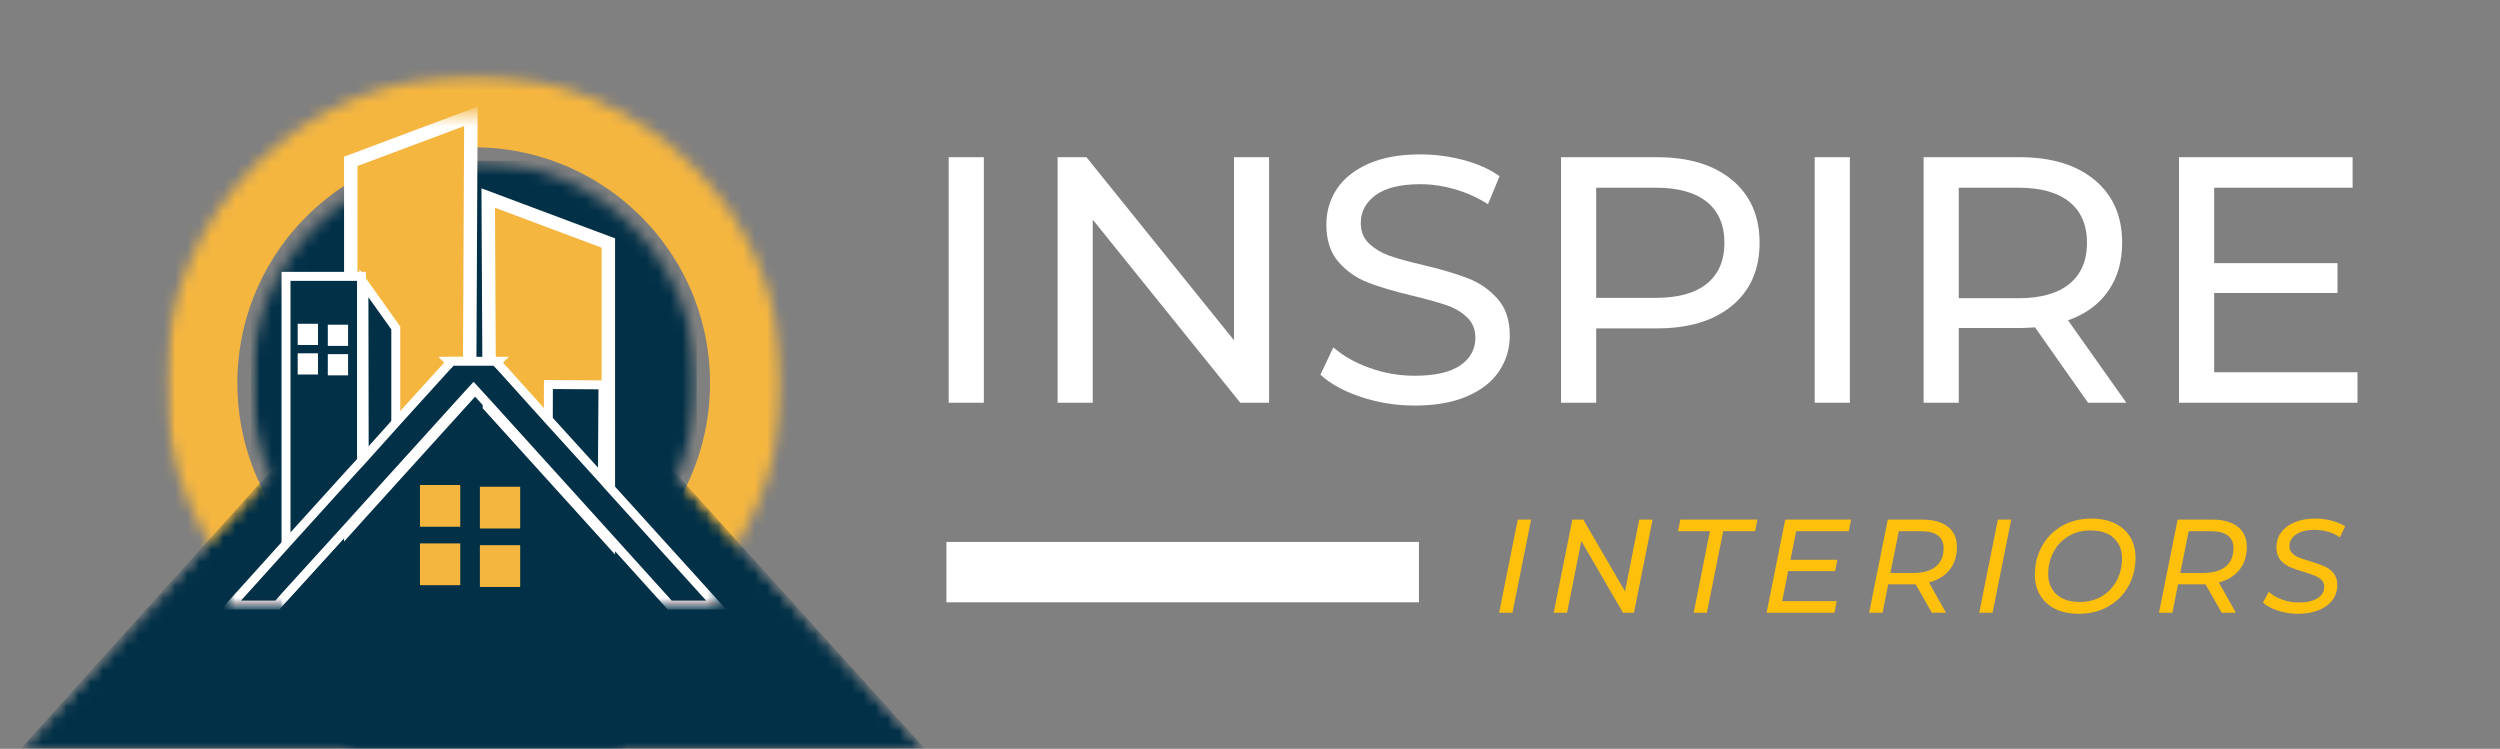 <svg width="207" height="62" viewBox="0 0 207 62" fill="none" xmlns="http://www.w3.org/2000/svg">
<rect x="0" y="0" width="207" height="62" fill="#808080" stroke="none"/>
<g clip-path="url(#clip0_91_1567)">
<mask id="mask0_91_1567" style="mask-type:luminance" maskUnits="userSpaceOnUse" x="13" y="6" width="52" height="52">
<path d="M13.657 6.2H64.786V57.247H13.657V6.2Z" fill="white"/>
</mask>
<g mask="url(#mask0_91_1567)">
<mask id="mask1_91_1567" style="mask-type:luminance" maskUnits="userSpaceOnUse" x="13" y="6" width="52" height="52">
<path d="M39.221 6.2C25.103 6.2 13.657 17.627 13.657 31.723C13.657 45.82 25.103 57.247 39.221 57.247C53.34 57.247 64.786 45.82 64.786 31.723C64.786 17.627 53.34 6.2 39.221 6.2Z" fill="white"/>
</mask>
<g mask="url(#mask1_91_1567)">
<path d="M39.221 6.2C25.103 6.2 13.657 17.627 13.657 31.723C13.657 45.82 25.103 57.247 39.221 57.247C53.34 57.247 64.786 45.82 64.786 31.723C64.786 17.627 53.34 6.2 39.221 6.2Z" stroke="#F5B640" stroke-width="11.993"/>
</g>
</g>
<mask id="mask2_91_1567" style="mask-type:luminance" maskUnits="userSpaceOnUse" x="20" y="13" width="38" height="38">
<path d="M20.782 13.314H57.691V50.164H20.782V13.314Z" fill="white"/>
</mask>
<g mask="url(#mask2_91_1567)">
<mask id="mask3_91_1567" style="mask-type:luminance" maskUnits="userSpaceOnUse" x="20" y="13" width="38" height="38">
<path d="M39.237 13.314C29.044 13.314 20.782 21.563 20.782 31.738C20.782 41.915 29.044 50.164 39.237 50.164C49.43 50.164 57.691 41.915 57.691 31.738C57.691 21.563 49.43 13.314 39.237 13.314Z" fill="white"/>
</mask>
<g mask="url(#mask3_91_1567)">
<path d="M20.782 13.314H57.691V50.164H20.782V13.314Z" fill="#023047"/>
</g>
</g>
<mask id="mask4_91_1567" style="mask-type:luminance" maskUnits="userSpaceOnUse" x="18" y="27" width="61" height="35">
<path d="M18.768 27.28H78.384V62H18.768V27.28Z" fill="white"/>
</mask>
<g mask="url(#mask4_91_1567)">
<mask id="mask5_91_1567" style="mask-type:luminance" maskUnits="userSpaceOnUse" x="18" y="27" width="61" height="61">
<path d="M45.354 27.471L78.437 64.033L51.996 87.881L18.913 51.318L45.354 27.471Z" fill="white"/>
</mask>
<g mask="url(#mask5_91_1567)">
<mask id="mask6_91_1567" style="mask-type:luminance" maskUnits="userSpaceOnUse" x="18" y="27" width="61" height="61">
<path d="M45.353 27.471L78.361 63.95L51.938 87.782L18.93 51.302L45.353 27.471Z" fill="white"/>
</mask>
<g mask="url(#mask6_91_1567)">
<path d="M45.354 27.471L78.3 63.882L51.859 87.729L18.913 51.318L45.354 27.471Z" fill="#023047"/>
</g>
</g>
</g>
<mask id="mask7_91_1567" style="mask-type:luminance" maskUnits="userSpaceOnUse" x="0" y="26" width="62" height="36">
<path d="M0.828 26.178H61.548V62H0.828V26.178Z" fill="white"/>
</mask>
<g mask="url(#mask7_91_1567)">
<mask id="mask8_91_1567" style="mask-type:luminance" maskUnits="userSpaceOnUse" x="0" y="26" width="62" height="62">
<path d="M0.841 62.971L33.975 26.179L61.691 51.057L28.557 87.849L0.841 62.971Z" fill="white"/>
</mask>
<g mask="url(#mask8_91_1567)">
<mask id="mask9_91_1567" style="mask-type:luminance" maskUnits="userSpaceOnUse" x="0" y="26" width="62" height="62">
<path d="M0.841 62.971L33.883 26.281L61.52 51.09L28.479 87.779L0.841 62.971Z" fill="white"/>
</mask>
<g mask="url(#mask9_91_1567)">
<path d="M0.841 62.971L33.838 26.331L61.402 51.072L28.405 87.713L0.841 62.971Z" fill="#023047"/>
</g>
</g>
</g>
<mask id="mask10_91_1567" style="mask-type:luminance" maskUnits="userSpaceOnUse" x="28" y="9" width="12" height="35">
<path d="M28.98 9.465H39.192V43.538H28.98V9.465Z" fill="white"/>
</mask>
<g mask="url(#mask10_91_1567)">
<path d="M38.991 9.634L38.891 29.914L38.868 32.536L32.77 39.268L30.156 42.158L29.933 42.403L29.044 43.392V13.36L38.991 9.634Z" fill="#F5B640"/>
</g>
<mask id="mask11_91_1567" style="mask-type:luminance" maskUnits="userSpaceOnUse" x="25" y="9" width="18" height="38">
<path d="M25.668 9.465H42.504V46.844H25.668V9.465Z" fill="white"/>
</mask>
<g mask="url(#mask11_91_1567)">
<path d="M38.991 9.634L38.891 29.914L38.868 32.536L32.77 39.268L30.156 42.158L29.933 42.403L29.044 43.392V13.36L38.991 9.634Z" stroke="white" stroke-width="1.112" stroke-miterlimit="10"/>
</g>
<path d="M50.372 20.122V44.474L40.525 33.594L40.494 29.914L40.425 16.397L50.372 20.122Z" fill="#F5B640" stroke="white" stroke-width="1.112" stroke-miterlimit="10"/>
<path d="M32.77 27.153V39.268L30.156 42.158V37.91L30.132 23.45L32.77 27.153Z" fill="#023047" stroke="white" stroke-width="0.741" stroke-miterlimit="10"/>
<path d="M29.933 22.883V42.403L29.044 43.393L23.683 49.289V22.883H29.933Z" fill="#22162B"/>
<mask id="mask12_91_1567" style="mask-type:luminance" maskUnits="userSpaceOnUse" x="21" y="20" width="12" height="31">
<path d="M21.252 20.667H32.292V50.178H21.252V20.667Z" fill="white"/>
</mask>
<g mask="url(#mask12_91_1567)">
<path d="M29.933 22.883V42.403L29.044 43.393L23.683 49.289V22.883H29.933Z" fill="#023047" stroke="white" stroke-width="0.741" stroke-miterlimit="10"/>
</g>
<path d="M49.874 39.958L47.013 39.935L45.387 38.31L45.41 31.839L49.927 31.869L49.874 39.958Z" fill="#023047" stroke="white" stroke-width="0.741" stroke-miterlimit="10"/>
<path d="M59.307 50.102H55.457L50.372 44.474L40.525 33.594L39.214 32.16L38.869 32.536L32.771 39.268L30.156 42.158L29.933 42.403L29.044 43.392L23.683 49.289L22.97 50.102H19.12L23.683 45.041L29.044 39.122L29.933 38.156L30.156 37.91L32.771 34.996L37.288 30.013L37.389 29.914H41.039L41.138 30.013L45.387 34.728L49.874 39.666L50.372 40.234L59.307 50.102Z" fill="#22162B"/>
<mask id="mask13_91_1567" style="mask-type:luminance" maskUnits="userSpaceOnUse" x="18" y="27" width="42" height="24">
<path d="M18.931 27.556H59.503V50.178H18.931V27.556Z" fill="white"/>
</mask>
<g mask="url(#mask13_91_1567)">
<path d="M59.306 50.102H55.456L50.372 44.474L40.524 33.594L39.213 32.16L38.868 32.536L32.77 39.268L30.156 42.158L29.933 42.403L29.043 43.393L23.683 49.289L22.969 50.102H19.119L23.683 45.042L29.043 39.123L29.933 38.156L30.156 37.911L32.77 34.997L37.288 30.013L37.388 29.914H41.038L41.138 30.013L45.386 34.729L49.874 39.666L50.372 40.234L59.306 50.102Z" fill="#023047" stroke="white" stroke-width="0.741" stroke-miterlimit="10"/>
</g>
<path d="M41.238 29.914L41.138 30.013L41.039 29.914H41.238Z" fill="#22162B" stroke="white" stroke-width="0.741" stroke-miterlimit="10"/>
<path d="M37.388 29.914L37.288 30.013L37.189 29.914H37.388Z" fill="#22162B" stroke="white" stroke-width="0.741" stroke-miterlimit="10"/>
<path d="M24.649 26.809H26.329V28.564H24.649V26.809Z" fill="white"/>
<path d="M27.142 26.885H28.821V28.641H27.142V26.885Z" fill="white"/>
<path d="M24.649 29.254H26.329V31.01H24.649V29.254Z" fill="white"/>
<path d="M27.142 29.323H28.821V31.079H27.142V29.323Z" fill="white"/>
<path d="M34.773 40.157H38.109V43.615H34.773V40.157Z" fill="#F5B640"/>
<path d="M39.735 40.303H43.071V43.761H39.735V40.303Z" fill="#F5B640"/>
<path d="M34.773 44.995H38.109V48.454H34.773V44.995Z" fill="#F5B640"/>
<path d="M39.735 45.141H43.071V48.599H39.735V45.141Z" fill="#F5B640"/>
<path d="M125.671 43.024H126.775L125.231 50.735H124.127L125.671 43.024Z" fill="#FFC00C"/>
<path d="M136.833 43.024L135.289 50.735H134.383L130.933 44.798L129.751 50.735H128.647L130.191 43.024H131.097L134.551 48.962L135.729 43.024H136.833Z" fill="#FFC00C"/>
<path d="M141.582 43.984H138.943L139.133 43.024H145.519L145.321 43.984H142.682L141.328 50.735H140.237L141.582 43.984Z" fill="#FFC00C"/>
<path d="M148.724 43.984L148.25 46.352H152.131L151.946 47.287H148.06L147.564 49.775H152.08L151.89 50.735H146.275L147.819 43.024H153.27L153.08 43.984H148.724Z" fill="#FFC00C"/>
<path d="M162.035 45.285C162.035 46.04 161.832 46.671 161.426 47.179C161.021 47.685 160.452 48.034 159.719 48.225L161.129 50.735H159.96L158.615 48.38H156.342L155.876 50.735H154.764L156.308 43.024H159.188C160.091 43.024 160.79 43.221 161.288 43.614C161.786 44.008 162.035 44.565 162.035 45.285ZM158.438 47.442C159.231 47.442 159.845 47.267 160.279 46.916C160.713 46.563 160.931 46.053 160.931 45.384C160.931 44.922 160.772 44.573 160.456 44.337C160.139 44.103 159.684 43.984 159.089 43.984H157.222L156.527 47.442H158.438Z" fill="#FFC00C"/>
<path d="M165.424 43.024H166.528L164.984 50.735H163.88L165.424 43.024Z" fill="#FFC00C"/>
<path d="M172.118 50.822C171.362 50.822 170.71 50.687 170.165 50.417C169.621 50.144 169.205 49.764 168.919 49.276C168.631 48.788 168.487 48.221 168.487 47.575C168.487 46.717 168.682 45.935 169.074 45.228C169.464 44.522 170.014 43.965 170.721 43.554C171.431 43.144 172.25 42.938 173.179 42.938C173.935 42.938 174.586 43.075 175.133 43.347C175.682 43.617 176.1 43.996 176.388 44.484C176.675 44.972 176.819 45.541 176.819 46.189C176.819 47.048 176.623 47.829 176.233 48.535C175.844 49.239 175.292 49.796 174.577 50.206C173.863 50.617 173.043 50.822 172.118 50.822ZM172.218 49.844C172.91 49.844 173.521 49.684 174.05 49.362C174.579 49.038 174.986 48.603 175.271 48.057C175.558 47.509 175.702 46.908 175.702 46.253C175.702 45.542 175.476 44.974 175.025 44.553C174.573 44.131 173.928 43.92 173.089 43.92C172.399 43.92 171.787 44.082 171.256 44.406C170.727 44.728 170.317 45.164 170.027 45.715C169.736 46.264 169.591 46.862 169.591 47.511C169.591 48.223 169.818 48.789 170.273 49.211C170.73 49.633 171.378 49.844 172.218 49.844Z" fill="#FFC00C"/>
<path d="M186.035 45.285C186.035 46.04 185.832 46.671 185.426 47.179C185.021 47.685 184.452 48.034 183.719 48.225L185.129 50.735H183.96L182.615 48.38H180.342L179.876 50.735H178.764L180.308 43.024H183.188C184.091 43.024 184.79 43.221 185.288 43.614C185.786 44.008 186.035 44.565 186.035 45.285ZM182.438 47.442C183.231 47.442 183.845 47.267 184.279 46.916C184.713 46.563 184.931 46.053 184.931 45.384C184.931 44.922 184.772 44.573 184.456 44.337C184.139 44.103 183.684 43.984 183.089 43.984H181.222L180.527 47.442H182.438Z" fill="#FFC00C"/>
<path d="M190.265 50.822C189.69 50.822 189.135 50.734 188.601 50.559C188.068 50.384 187.658 50.161 187.372 49.887L187.859 49.005C188.152 49.278 188.523 49.493 188.972 49.65C189.42 49.809 189.884 49.887 190.364 49.887C190.996 49.887 191.501 49.773 191.878 49.543C192.258 49.31 192.447 48.989 192.447 48.578C192.447 48.358 192.374 48.173 192.227 48.027C192.081 47.881 191.9 47.763 191.684 47.674C191.471 47.586 191.171 47.483 190.783 47.364C190.288 47.218 189.89 47.079 189.588 46.947C189.288 46.815 189.03 46.618 188.812 46.357C188.596 46.096 188.489 45.753 188.489 45.328C188.489 44.843 188.623 44.421 188.894 44.062C189.167 43.703 189.546 43.427 190.032 43.231C190.518 43.036 191.073 42.938 191.697 42.938C192.174 42.938 192.629 42.996 193.06 43.11C193.491 43.222 193.864 43.382 194.181 43.588L193.737 44.492C193.452 44.286 193.13 44.131 192.771 44.027C192.414 43.924 192.038 43.872 191.641 43.872C191.008 43.872 190.504 43.996 190.127 44.243C189.753 44.49 189.567 44.818 189.567 45.228C189.567 45.456 189.641 45.646 189.791 45.801C189.943 45.956 190.132 46.079 190.356 46.167C190.58 46.253 190.887 46.355 191.279 46.473C191.764 46.619 192.155 46.757 192.452 46.886C192.75 47.015 193.005 47.205 193.215 47.455C193.424 47.704 193.53 48.027 193.53 48.423C193.53 48.914 193.392 49.34 193.116 49.702C192.84 50.062 192.454 50.338 191.96 50.533C191.468 50.726 190.904 50.822 190.265 50.822Z" fill="#FFC00C"/>
<path d="M78.362 47.371H117.486" stroke="white" stroke-width="5"/>
<path d="M78.551 13.016H81.462V33.347H78.551V13.016Z" fill="white"/>
<path d="M105.082 13.016V33.347H102.697L90.48 18.187V33.347H87.569V13.016H89.958L102.175 28.176V13.016H105.082Z" fill="white"/>
<path d="M117.128 33.58C115.595 33.58 114.116 33.343 112.69 32.869C111.264 32.393 110.144 31.778 109.331 31.022L110.405 28.757C111.181 29.455 112.174 30.022 113.385 30.458C114.598 30.895 115.845 31.112 117.128 31.112C118.812 31.112 120.071 30.827 120.906 30.256C121.742 29.685 122.161 28.924 122.161 27.974C122.161 27.276 121.932 26.711 121.475 26.277C121.02 25.841 120.458 25.507 119.789 25.274C119.118 25.042 118.173 24.779 116.951 24.486C115.418 24.119 114.183 23.752 113.242 23.384C112.302 23.017 111.497 22.452 110.827 21.688C110.157 20.921 109.823 19.89 109.823 18.592C109.823 17.507 110.108 16.529 110.681 15.66C111.252 14.788 112.121 14.09 113.286 13.567C114.45 13.045 115.895 12.784 117.62 12.784C118.821 12.784 120.004 12.939 121.169 13.249C122.333 13.559 123.332 14.004 124.166 14.583L123.204 16.908C122.353 16.366 121.442 15.955 120.47 15.673C119.501 15.392 118.551 15.251 117.62 15.251C115.972 15.251 114.736 15.551 113.911 16.151C113.085 16.751 112.673 17.526 112.673 18.476C112.673 19.173 112.906 19.74 113.372 20.176C113.838 20.61 114.413 20.949 115.101 21.192C115.791 21.434 116.728 21.691 117.913 21.963C119.445 22.331 120.675 22.698 121.604 23.065C122.536 23.433 123.336 23.994 124.006 24.749C124.676 25.505 125.011 26.522 125.011 27.802C125.011 28.867 124.719 29.84 124.136 30.721C123.555 31.599 122.672 32.295 121.488 32.809C120.306 33.323 118.853 33.58 117.128 33.58Z" fill="white"/>
<path d="M137.198 13.016C139.834 13.016 141.908 13.647 143.42 14.906C144.935 16.163 145.693 17.896 145.693 20.103C145.693 22.311 144.935 24.045 143.42 25.304C141.908 26.561 139.834 27.19 137.198 27.19H132.165V33.347H129.254V13.016H137.198ZM137.111 24.663C138.954 24.663 140.36 24.271 141.329 23.487C142.297 22.704 142.782 21.576 142.782 20.103C142.782 18.631 142.297 17.503 141.329 16.719C140.36 15.935 138.954 15.543 137.111 15.543H132.165V24.663H137.111Z" fill="white"/>
<path d="M150.256 13.016H153.167V33.347H150.256V13.016Z" fill="white"/>
<path d="M172.889 33.347L168.499 27.104C167.955 27.142 167.529 27.16 167.218 27.16H162.185V33.347H159.274V13.016H167.218C169.854 13.016 171.928 13.647 173.441 14.906C174.956 16.163 175.714 17.896 175.714 20.103C175.714 21.67 175.326 23.007 174.549 24.111C173.773 25.214 172.667 26.018 171.233 26.523L176.063 33.347H172.889ZM167.132 24.693C168.974 24.693 170.38 24.297 171.349 23.504C172.318 22.71 172.803 21.576 172.803 20.103C172.803 18.631 172.318 17.503 171.349 16.719C170.38 15.935 168.974 15.543 167.132 15.543H162.185V24.693H167.132Z" fill="white"/>
<path d="M195.201 30.82V33.347H180.422V13.016H194.795V15.543H183.333V21.787H193.545V24.258H183.333V30.82H195.201Z" fill="white"/>
</g>
<defs>
<clipPath id="clip0_91_1567">
<rect width="207" height="62" fill="white"/>
</clipPath>
</defs>
</svg>
